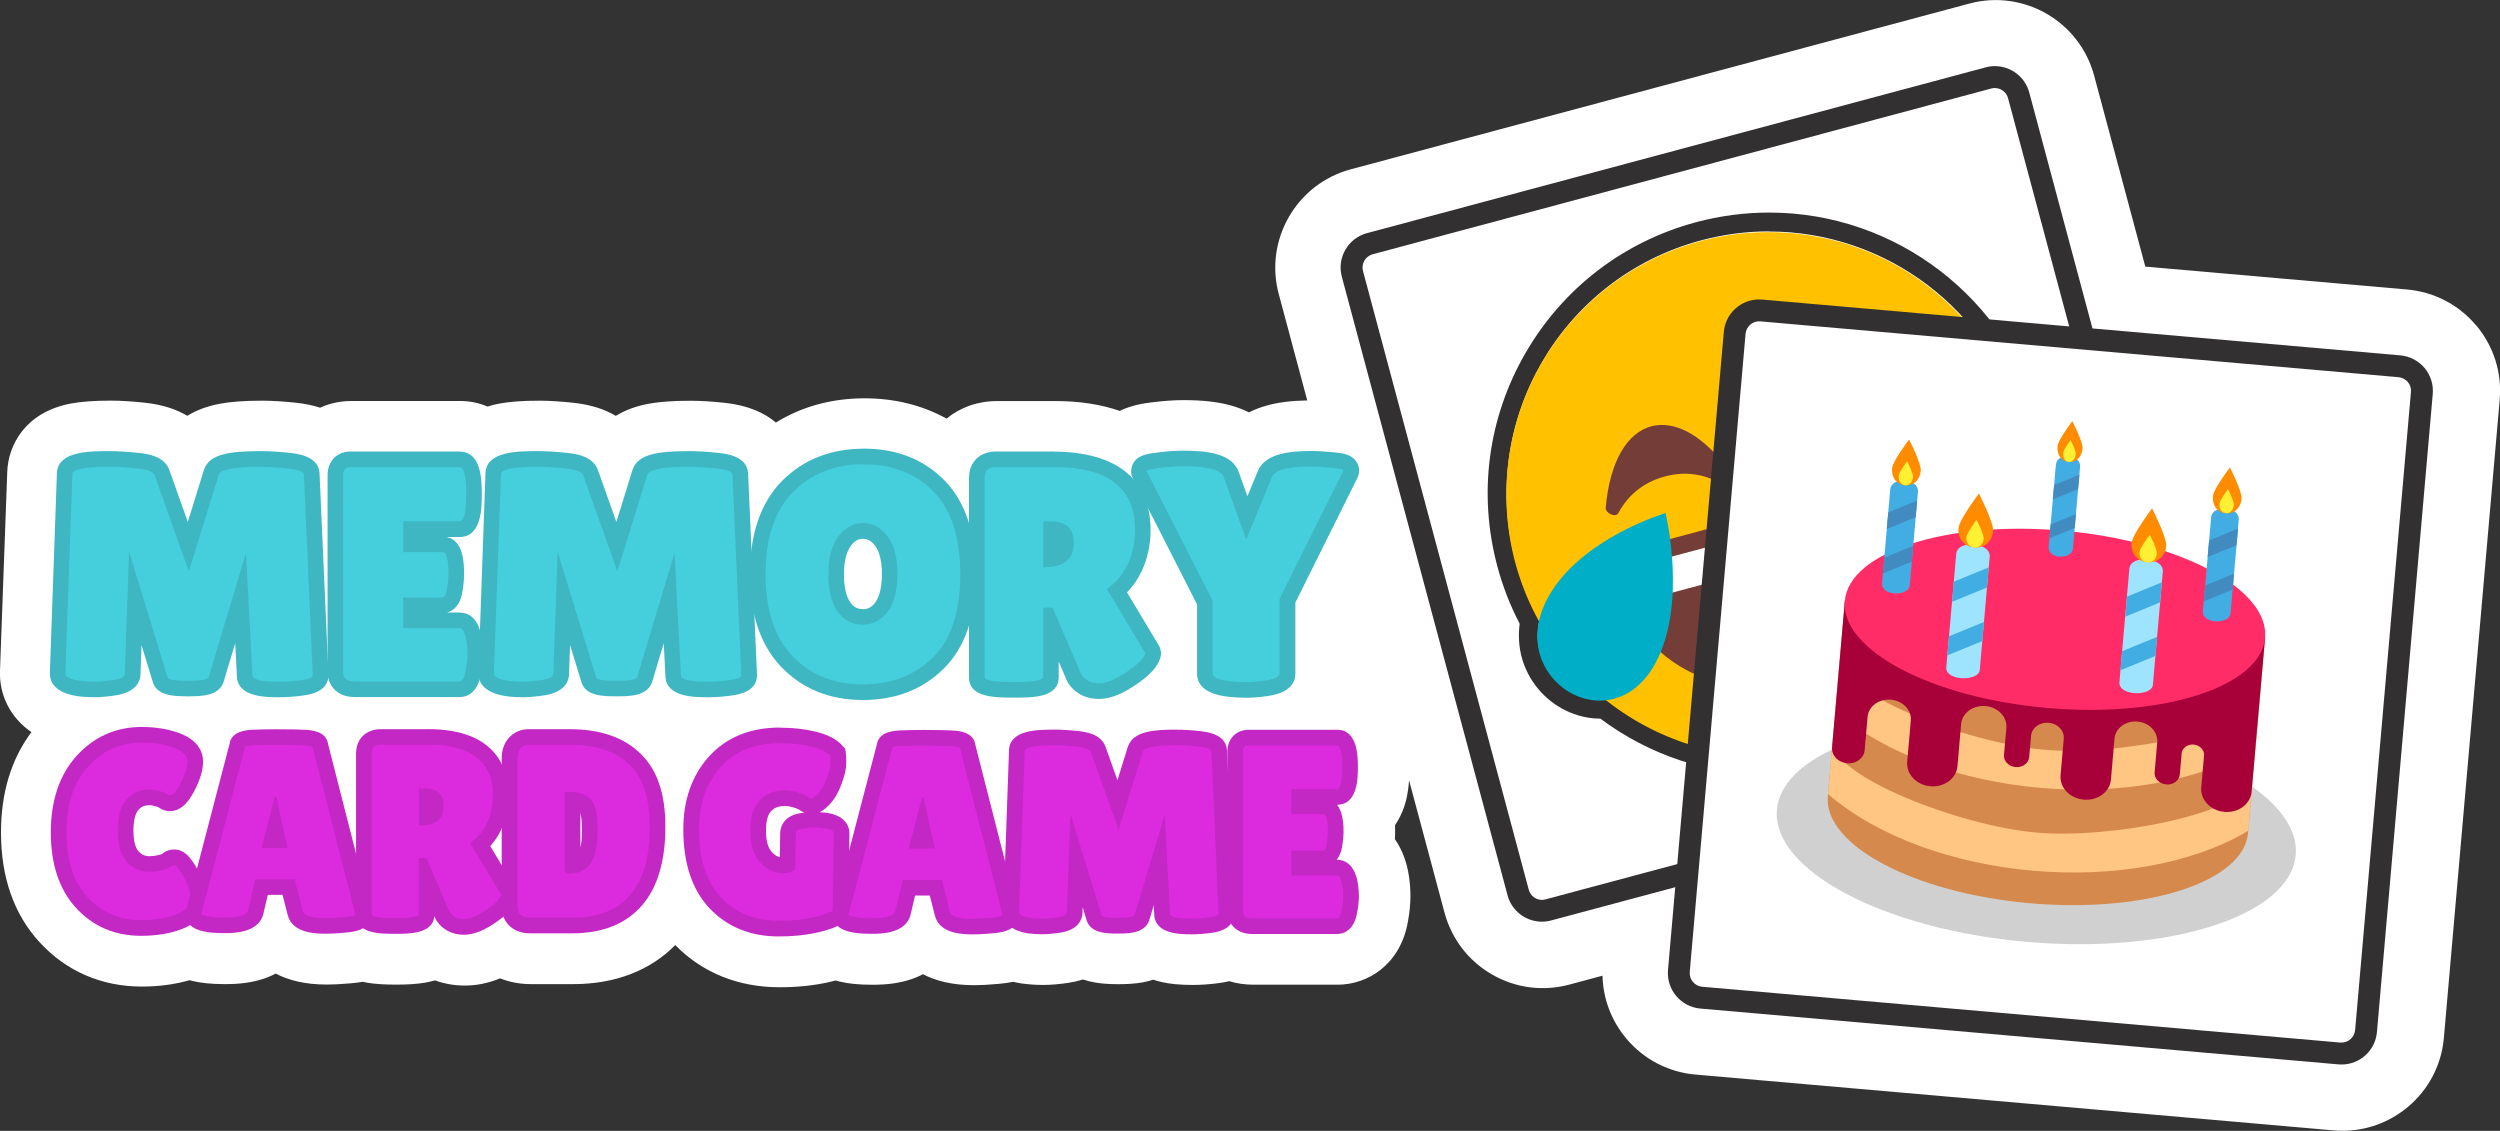 <?xml version="1.0" encoding="UTF-8"?><svg id="Layer_1" xmlns="http://www.w3.org/2000/svg" viewBox="0 0 400 180.94"><rect x="0" y="0" width="400" height="180.94" fill="#333333" stroke="none"/><defs><style>.cls-1{fill:#00afc7;}.cls-2{fill:#fff;}.cls-3{fill:#fff033;}.cls-4{fill:#ffc582;}.cls-5{fill:#ffc100;}.cls-6{fill:#ff2c68;}.cls-7{fill:#ff8b00;}.cls-8{fill:#ff6e84;}.cls-9{fill:#743d38;}.cls-10{fill:#9fe4ff;}.cls-11{fill:#323031;}.cls-12{fill:#cea9f7;}.cls-13{fill:#c327c4;}.cls-14{fill:#a80038;}.cls-15{fill:#d0d0d0;}.cls-16{fill:#d5894c;}.cls-17{fill:#dc2ade;}.cls-18{fill:#428bc1;}.cls-19{fill:#3fb7c3;}.cls-20{fill:#42ade2;}.cls-21{fill:#45cfdd;}.cls-22{fill:#522a35;}</style></defs><path class="cls-2" d="m396.19,52.08c-2.8-3.34-6.73-5.38-11.06-5.76l-41.88-3.66-8.19-30.57c-2.33-8.68-11.28-13.85-19.96-11.52l-98.98,26.52c-8.68,2.33-13.85,11.28-11.52,19.96l4.56,17.02c-2.51.04-4.62.3-6.42.8-1.09.3-2.06.68-2.91,1.11-.9-.46-1.92-.85-3.08-1.16-2.04-.54-4.39-.8-7.4-.8-1.45,0-3.09.11-5.01.35-1.1.13-3.13.39-5.2,1.37-2.87-1-6.27-1.57-10.26-1.57h-9.36c-3.13,0-5.93,1.04-8.07,2.81-3.84-2.13-8.27-3.25-13.12-3.25-5.27,0-10.09,1.33-14.19,3.88-1.78-1.52-4.38-2.75-8.2-3.16-2.08-.22-3.86-.33-5.46-.33-2.83,0-5,.16-6.81.5-2.11.4-3.8,1.09-5.14,1.92-1.7-1.02-3.92-1.79-6.82-2.1-2.09-.22-3.87-.33-5.42-.33-2.74,0-4.82.16-6.53.49-.62.12-1.2.27-1.75.45-1.41-.6-2.9-.89-4.31-.89h-17.53c-1.78,0-3.46.39-4.95,1.07-1.12-.36-2.39-.64-3.84-.79-2.08-.22-3.86-.33-5.46-.33-2.83,0-5,.16-6.81.5-2.11.4-3.8,1.09-5.14,1.92-1.7-1.02-3.92-1.79-6.82-2.1-2.09-.22-3.87-.33-5.42-.33-2.74,0-4.82.16-6.53.49-7.2,1.42-9.9,6.68-10.04,10.91L0,107.3c-.16,3.95,1.73,7.6,5.03,9.84C1.8,121.45.16,126.84.16,133.19c0,7.18,2.06,13.07,6.14,17.53,4.26,4.66,9.93,7.13,16.4,7.13,2.74,0,5.3-.35,7.63-1.02.15.04.3.08.45.12,1.45.35,3.13.51,5.27.51,2.35,0,4.25-.26,5.99-.82.73-.23,1.42-.52,2.07-.87,2,1.05,4.66,1.76,8.19,1.76,1.02,0,2.26-.06,3.8-.2.73-.06,1.36-.14,1.94-.24.29.06.58.12.88.17,1.2.19,2.63.28,4.48.28s3.34-.1,4.58-.31c.57-.1,1.11-.22,1.63-.37,1.49.55,3.1.83,4.78.83,1.87,0,3.73-.38,5.62-1.15,1.5.59,3.16.92,4.93.92h6.76c6.82,0,12.39-2.23,16.34-6.25,4.32,4.42,10.08,6.75,16.68,6.75,2.82,0,5.44-.27,7.78-.79h0c.42-.09.81-.19,1.19-.29.21.06.42.12.64.17,1.45.35,3.13.51,5.28.51,2.35,0,4.25-.26,5.99-.82.73-.23,1.42-.52,2.07-.87,2,1.05,4.66,1.76,8.19,1.76,1.02,0,2.26-.06,3.8-.2.94-.08,1.73-.19,2.44-.34.45.11.92.19,1.41.27.05,0,.1.01.15.02,1.06.14,2.15.21,3.25.21,1.18,0,2.48-.11,3.99-.33.85-.13,1.65-.31,2.39-.54.64.21,1.32.38,2.04.5,1.03.17,2.2.25,3.66.25s2.7-.09,3.78-.28c.6-.11,1.19-.25,1.75-.44.43.15.89.27,1.36.38,1.38.31,2.96.46,4.96.46,1.26,0,2.59-.09,4.07-.28.64-.08,1.22-.19,1.77-.32,1.2.36,2.48.56,3.84.56h13.52c4.7,0,10-3.12,11.23-10.1.27-1.52.4-2.84.4-4.04,0-1.08-.08-2.13-.23-3.15-.35-2.43-1.16-4.42-2.26-6,.03-.42.04-.83.04-1.23,0-.34,0-.68-.02-1,.8-1.17,1.43-2.56,1.82-4.19.21-.9.35-1.87.43-2.99l5.67,21.16c1.13,4.21,3.82,7.72,7.59,9.9,3.77,2.18,8.16,2.75,12.37,1.63l5.32-1.43c.09,3.68,1.41,7.2,3.81,10.06,2.8,3.33,6.73,5.38,11.06,5.76l102.09,8.93c.48.04.97.06,1.45.06,3.82,0,7.49-1.33,10.45-3.81,3.34-2.8,5.38-6.73,5.76-11.06l8.93-102.08c.38-4.34-.95-8.56-3.75-11.9Zm-203.41,18.05c.04.07.08.15.12.22-.04-.07-.08-.15-.12-.22Zm177.53,89.19l-92.3-8.08.73-8.33c.3-3.45-1.1-6.82-3.75-9.05-2.65-2.22-6.22-3.02-9.56-2.12l-15.1,4.05-23.98-89.5,89.5-23.98,8.84,33c1.15,4.31,4.88,7.43,9.32,7.82l44.38,3.88-8.08,92.3Z"/><path class="cls-2" d="m246.71,145.74c-1.78,0-3.34-1.2-3.8-2.92l-26.52-98.98c-.27-1.02-.13-2.08.39-2.99s1.38-1.56,2.39-1.84l98.98-26.52c.34-.09.68-.14,1.02-.14,1.78,0,3.34,1.2,3.8,2.92l26.52,98.98c.27,1.02.13,2.08-.39,2.99s-1.38,1.56-2.39,1.84l-98.98,26.52c-.34.09-.68.14-1.02.14Z"/><path class="cls-11" d="m319.18,14.09c.99,0,1.86.67,2.11,1.63l26.52,98.98c.15.57.07,1.16-.22,1.66-.29.51-.77.87-1.33,1.02l-98.98,26.52c-.19.05-.38.08-.57.08-.99,0-1.86-.67-2.11-1.63l-26.52-98.98c-.31-1.17.38-2.37,1.55-2.69l98.98-26.52c.19-.05.38-.08.57-.08m0-3.5c-.49,0-.98.06-1.48.2l-98.98,26.52c-3.04.81-4.84,3.94-4.03,6.97l26.52,98.98c.68,2.54,2.98,4.22,5.5,4.22.49,0,.98-.06,1.48-.2l98.98-26.52c3.04-.81,4.84-3.94,4.03-6.97l-26.52-98.98c-.68-2.54-2.98-4.22-5.5-4.22h0Z"/><path class="cls-2" d="m282.99,122.5c-9.5,0-18.87-3.19-26.45-9-.18,0-.35.01-.53.01-3.35,0-6.66-1.62-8.85-4.33-2.19-2.7-3.05-6.09-2.45-9.61-1.57-2.94-2.81-6.06-3.67-9.3-6.2-23.15,7.59-47.04,30.74-53.24,3.69-.99,7.49-1.49,11.28-1.49,19.62,0,36.88,13.25,41.96,32.23.87,3.23,1.36,6.56,1.47,9.89,2.4,2.91,3.33,6.6,2.56,10.2-.74,3.41-2.9,6.28-5.84,7.78-5.22,12.61-15.73,21.83-28.92,25.37-3.69.99-7.49,1.49-11.28,1.49h0Z"/><path class="cls-11" d="m283.05,37.04c18.53,0,35.49,12.37,40.51,31.11.9,3.36,1.36,6.74,1.43,10.07,5.14,5.71,2.69,13.82-2.97,16.3-4.74,11.88-14.83,21.46-28.13,25.02-3.64.97-7.29,1.44-10.89,1.44-9.55,0-18.69-3.29-25.99-9.04-.33.04-.66.05-.99.05-5.79,0-11.24-5.58-9.73-12.69-1.61-2.92-2.9-6.07-3.8-9.44-6-22.39,7.29-45.4,29.67-51.4,3.64-.97,7.29-1.44,10.89-1.44m0-3.01c-3.92,0-7.85.52-11.67,1.54-11.6,3.11-21.3,10.55-27.31,20.95-6.01,10.4-7.6,22.52-4.49,34.13.85,3.18,2.05,6.26,3.57,9.17-.5,3.76.49,7.38,2.85,10.29,2.48,3.06,6.23,4.89,10.02,4.89.01,0,.03,0,.04,0,7.76,5.81,17.28,8.99,26.94,8.99,3.92,0,7.85-.52,11.67-1.54,13.47-3.61,24.24-12.96,29.71-25.75,3.09-1.77,5.34-4.88,6.13-8.53.84-3.89-.09-7.86-2.54-11.07-.14-3.28-.64-6.55-1.5-9.73-5.26-19.63-23.11-33.34-43.41-33.34h0Z"/><circle class="cls-5" cx="282.97" cy="79.11" r="41.96"/><path class="cls-9" d="m307.76,76c-.74-.56-1.68-.17-2.74.11q-21.33,5.71-42.65,11.43c-1.06.28-2.07.42-2.43,1.27-3.48,8.15,8.02,26.18,30.99,20.03,22.98-6.16,23.92-27.52,16.83-32.84Z"/><path class="cls-22" d="m288.98,91.6c-.79.19-1.8,1.24-.84,3.06.48.92,2.19,1.73,2.61,3.3.86,3.2-4.25,4.57-5.1,1.37-.42-1.58.65-3.13.61-4.17-.08-2.05-1.48-2.46-2.26-2.23-2.11.62-4.98,3.85-3.94,7.72,1.17,4.35,5.74,6.91,10.21,5.72,4.47-1.2,7.15-5.7,5.98-10.05-1.04-3.88-5.13-5.23-7.27-4.72Z"/><path class="cls-8" d="m279.3,107.12c3.36.49,7.04.31,10.97-.74,3.94-1.06,7.21-2.74,9.87-4.84-3.28-.61-6.97-.54-11.02.55s-7.29,2.87-9.82,5.04Z"/><path class="cls-2" d="m304.62,79.1q-20.2,5.41-40.41,10.83c-2.77.74-1.33,6.15,1.38,5.42,14.08-3.77,26.47-7.09,40.55-10.87,2.7-.72,1.25-6.13-1.52-5.39Z"/><path class="cls-1" d="m321.81,75.76c12.65,7.73,3.02,25.43-9.64,17.7-9.24-5.65-13.44-20.01-13.44-20.01,0,0,13.84-3.34,23.08,2.31Z"/><path class="cls-1" d="m264.85,106.14c-7.09,13.02-24.29,2.51-17.19-10.51,5.18-9.51,18.83-13.54,18.83-13.54,0,0,3.54,14.54-1.64,24.05Z"/><path class="cls-9" d="m277.07,75.87c-4.36-6.23-9.07-8.67-12.86-7.66s-6.64,5.48-7.3,13.06c-.06.76,1.57,1.67,2.03.81,1.75-3.22,4.38-5.02,7.42-5.84s6.23-.57,9.35,1.34c.83.51,1.79-1.09,1.35-1.72Z"/><path class="cls-9" d="m306.62,67.95c-4.36-6.23-9.07-8.67-12.86-7.66s-6.64,5.48-7.3,13.06c-.06.76,1.57,1.67,2.03.81,1.75-3.22,4.38-5.02,7.42-5.84s6.22-.57,9.35,1.34c.83.51,1.79-1.09,1.35-1.72Z"/><path class="cls-2" d="m374.64,168.57c-.12,0-.23,0-.35-.02l-102.08-8.93c-2.17-.19-3.77-2.11-3.58-4.27l8.93-102.08c.18-2.02,1.9-3.6,3.92-3.6.12,0,.23,0,.35.02l102.09,8.93c1.05.09,2,.59,2.68,1.39.68.81,1,1.83.91,2.88l-8.93,102.09c-.18,2.02-1.9,3.6-3.92,3.6Z"/><path class="cls-11" d="m281.47,51.42h0c.07,0,.13,0,.2,0l102.09,8.93c.58.05,1.11.33,1.49.77.38.45.56,1.02.5,1.6l-8.93,102.09c-.1,1.12-1.05,2-2.18,2-.07,0-.13,0-.2,0l-102.09-8.93c-1.2-.11-2.1-1.17-1.99-2.38l8.93-102.09c.1-1.12,1.05-2,2.18-2m0-3.5c-2.92,0-5.41,2.23-5.66,5.2l-8.93,102.09c-.27,3.13,2.04,5.89,5.18,6.17l102.09,8.93c.17.01.34.02.5.02,2.92,0,5.41-2.23,5.66-5.2l8.93-102.09c.27-3.13-2.04-5.89-5.18-6.17l-102.09-8.93c-.17-.01-.34-.02-.5-.02h0Z"/><path class="cls-2" d="m360.6,125.86l.12-1.42.42-4.75.74-8.51.21-2.4v-.04s.58-6.65.58-6.65c0-.01,0-.03,0-.04.26-2.96-1.65-5.89-5.14-8.49l.15-1.75h0s.4-4.56.4-4.56h0s.23-2.66.23-2.66h0s.12-1.41.12-1.41c.05-.58-.24-1.03-.7-1.34.6-.37,1.06-1.04,1.15-2.05.1-1.13-1.88-4.97-1.88-4.97,0,0-2.62,3.44-2.71,4.57-.09.97.22,1.7.71,2.17-.55.22-.96.62-1.01,1.24l-.32,3.69-.23,2.66-.16,1.82c-1.98-1.02-4.22-1.94-6.67-2.76.09-.25.15-.52.18-.83.12-1.36-2.27-6.01-2.27-6.01,0,0-2.89,3.8-3.25,5.33-2.9-.69-5.99-1.23-9.22-1.59l.05-.62.19-2.21.35-3.99.2-2.33.11-1.24c.04-.5-.15-.89-.48-1.18.46-.36.8-.95.87-1.79.09-.99-1.64-4.35-1.64-4.35,0,0-2.29,3.01-2.38,4-.07.81.14,1.43.5,1.86-.41.22-.71.59-.76,1.12l-.28,3.23-.2,2.33-.35,3.99-.07.84c-3.18-.2-6.26-.2-9.17-.03-.13-1.6-2.27-5.76-2.27-5.76,0,0-3.16,4.16-3.28,5.52-.02.29-.01.55.02.8-2.64.39-5.08.93-7.26,1.62l.36-4.14.23-2.66.12-1.41c.05-.59-.24-1.04-.7-1.35.6-.36,1.07-1.04,1.16-2.05.1-1.13-1.88-4.97-1.88-4.97,0,0-2.62,3.44-2.72,4.57-.09.97.23,1.7.72,2.17-.55.21-.97.62-1.02,1.24l-.32,3.69-.23,2.66-.36,4.11c-3.78,1.94-6.11,4.47-6.37,7.38h0s-.8,9.13-.8,9.13l-.74,8.51-.42,4.75-.09,1.05-.03.37c-5.23,2.45-8.48,5.74-8.81,9.58-.85,9.68,17.12,19.15,40.12,21.16s42.34-4.2,43.19-13.87c.34-3.84-2.29-7.64-7.02-10.97Z"/><ellipse class="cls-15" cx="325.81" cy="133.17" rx="17.59" ry="41.66" transform="translate(164.75 446.14) rotate(-85)"/><path class="cls-16" d="m295.18,96.15l-2.73,31.24c-.69,7.84,13.81,15.51,32.38,17.13,18.57,1.62,34.17-3.41,34.86-11.25l2.73-31.24-67.24-5.88Z"/><path class="cls-12" d="m294.59,102.85s0,.02,0,.04l.02-.03h-.02s0,0,0,0Z"/><path class="cls-12" d="m361.83,108.73h0s0,.02,0,.04v-.04Z"/><path class="cls-4" d="m361.61,111.16c-.64,5.55-22.32,9.87-34.64,8.79-12.33-1.08-32.93-9.09-32.59-14.67l-.74,8.51c16.22,13.95,48.84,16.8,67.24,5.88l.74-8.51Z"/><path class="cls-4" d="m360.45,124.42c-.64,5.56-22.32,9.87-34.64,8.79-12.33-1.08-32.93-9.09-32.59-14.67l-.74,8.51c16.2,13.95,48.86,16.8,67.24,5.88l.74-8.51Z"/><path class="cls-14" d="m295.18,96.15l-2.05,23.44c-.11,1.27.97,2.4,2.4,2.53s2.7-.8,2.81-2.07l.47-5.35c.15-1.69,1.81-2.92,3.73-2.75s3.34,1.67,3.19,3.35l-.58,6.6c-.17,1.96,1.49,3.71,3.71,3.9s4.16-1.24,4.33-3.2l.59-6.75c.15-1.76,1.9-3.05,3.9-2.88s3.5,1.75,3.34,3.51l-.38,4.3c-.09.98.74,1.85,1.86,1.95s2.08-.62,2.17-1.6l.3-3.41c.11-1.27,1.37-2.21,2.82-2.08s2.52,1.26,2.41,2.54l-.51,5.86c-.17,1.96,1.49,3.71,3.72,3.9s4.17-1.24,4.34-3.2l.57-6.57c.15-1.67,1.79-2.88,3.68-2.72s3.3,1.65,3.16,3.32l-.42,4.79c-.09.98.74,1.85,1.86,1.95s2.08-.62,2.17-1.6l.29-3.36c.08-.87.94-1.51,1.93-1.42s1.73.87,1.66,1.74l-.45,5.13c-.17,1.96,1.49,3.71,3.71,3.9s4.16-1.24,4.34-3.2l2.15-24.59-67.23-5.98Z"/><ellipse class="cls-6" cx="328.8" cy="99.09" rx="14.24" ry="33.75" transform="translate(201.42 418) rotate(-85)"/><path class="cls-20" d="m302.44,78.3l-1.31,14.99c-.19,2.14,4.27,2.15,4.43.39l1.31-14.99c.19-2.14-4.24-2.53-4.43-.39Z"/><polygon class="cls-18" points="306.74 80.1 302.12 81.99 301.88 84.65 306.51 82.76 306.74 80.1"/><polygon class="cls-18" points="301.49 89.22 301.26 91.74 305.89 89.85 306.11 87.32 301.49 89.22"/><path class="cls-7" d="m307.32,75.29c-.3,3.42-4.88,3.02-4.58-.4.1-1.13,2.71-4.57,2.71-4.57,0,0,1.97,3.84,1.87,4.97Z"/><path class="cls-3" d="m306.08,76.28c-.17,1.95-2.46,1.75-2.29-.2.05-.56,1.35-2.28,1.35-2.28,0,0,.99,1.92.94,2.48Z"/><path class="cls-20" d="m328.94,74.36l-1.15,13.12c-.18,2.05,3.72,2.06,3.87.34l1.15-13.12c.18-2.05-3.69-2.39-3.87-.34Z"/><polygon class="cls-18" points="332.71 75.94 328.66 77.59 328.45 79.92 332.5 78.26 332.71 75.94"/><polygon class="cls-18" points="328.1 83.91 327.91 86.12 331.96 84.47 332.15 82.26 328.1 83.91"/><path class="cls-7" d="m333.21,71.73c-.28,3.15-4.28,2.8-4.01-.35.09-.99,2.37-4,2.37-4,0,0,1.72,3.36,1.64,4.35Z"/><path class="cls-3" d="m332.12,72.59c-.16,1.88-2.17,1.71-2-.18.04-.49,1.18-2,1.18-2,0,0,.86,1.68.82,2.17Z"/><path class="cls-20" d="m353.78,82.77l-1.31,14.99c-.19,2.14,4.27,2.15,4.42.39l1.31-14.99c.19-2.14-4.24-2.53-4.42-.39Z"/><polygon class="cls-18" points="358.08 84.57 353.46 86.47 353.22 89.13 357.85 87.23 358.08 84.57"/><polygon class="cls-18" points="352.83 93.69 352.6 96.21 357.23 94.32 357.45 91.79 352.83 93.69"/><path class="cls-7" d="m358.65,79.76c-.3,3.44-4.88,3.04-4.58-.4.1-1.13,2.71-4.57,2.71-4.57,0,0,1.97,3.84,1.87,4.97Z"/><path class="cls-3" d="m357.42,80.75c-.17,1.95-2.46,1.75-2.29-.2.05-.57,1.35-2.29,1.35-2.29,0,0,.98,1.92.94,2.49Z"/><path class="cls-10" d="m313,88.6l-1.59,18.13c-.2,2.3,5.19,2.31,5.35.47l1.59-18.13c.2-2.3-5.15-2.77-5.35-.47Z"/><polygon class="cls-20" points="318.2 90.78 312.61 93.07 312.33 96.29 317.92 94 318.2 90.78"/><polygon class="cls-20" points="311.84 101.81 311.58 104.86 317.17 102.57 317.43 99.52 311.84 101.81"/><path class="cls-7" d="m318.89,84.97c-.33,3.82-5.87,3.33-5.53-.48.12-1.37,3.27-5.53,3.27-5.53,0,0,2.38,4.64,2.26,6.01Z"/><path class="cls-3" d="m317.4,86.17c-.18,2.07-2.95,1.83-2.77-.24.06-.68,1.63-2.76,1.63-2.76,0,0,1.19,2.32,1.13,3.01Z"/><path class="cls-10" d="m340.7,90.99l-1.59,18.13c-.2,2.3,5.19,2.31,5.35.47l1.59-18.13c.2-2.3-5.15-2.77-5.35-.47Z"/><polygon class="cls-20" points="345.9 93.17 340.31 95.46 340.03 98.67 345.62 96.38 345.9 93.17"/><polygon class="cls-20" points="339.54 104.19 339.28 107.24 344.87 104.95 345.14 101.9 339.54 104.19"/><path class="cls-7" d="m346.59,87.35c-.33,3.8-5.87,3.31-5.53-.48.12-1.36,3.27-5.53,3.27-5.53,0,0,2.38,4.65,2.26,6.01Z"/><path class="cls-3" d="m345.1,88.55c-.18,2.07-2.95,1.83-2.77-.24.06-.68,1.64-2.76,1.64-2.76,0,0,1.19,2.32,1.13,3.01Z"/><path class="cls-21" d="m44.76,110.33c-2.71,0-5.61-.17-5.61-2.23l-.65-12.4-3.91,13c-.42,1.25-1.91,1.48-4.53,1.48-2.32,0-4.12-.11-4.44-1.47l-3.97-12.96-.42,12.1c-.08,1.2-1.06,1.92-2.93,2.2-1.28.19-2.33.28-3.19.28s-1.69-.05-2.49-.16c-2.33-.34-3.46-1.19-3.39-2.53l1.13-31.81c0-1.98,2.76-2.38,7.22-2.38,1.21,0,2.7.09,4.44.28,1.64.17,3.38.53,3.88,1.86l4.23,11.91,3.69-11.89c.54-1.56,2.77-2.15,7.95-2.15,1.24,0,2.74.09,4.47.28,1.18.13,3.64.39,3.64,2.2l1.42,32.08c0,1.69-2.1,1.96-3,2.08-1.31.17-2.51.25-3.54.25Z"/><path class="cls-19" d="m41.77,74.7c1.21,0,2.65.09,4.33.27,1.68.18,2.52.5,2.52.95l1.42,32.13c0,.36-.64.62-1.91.78-1.27.16-2.4.24-3.38.24-2.91,0-4.36-.33-4.36-.98l-1.03-19.64-5.98,19.89c-.13.39-1.24.59-3.33.59s-3.17-.18-3.23-.54l-6.17-20.13-.69,19.54c-.03.49-.65.83-1.86,1-1.21.18-2.21.27-3.01.27s-1.58-.05-2.33-.15c-1.57-.23-2.34-.64-2.3-1.22l1.13-31.84c0-.78,1.99-1.18,5.98-1.18,1.18,0,2.61.09,4.31.27,1.7.18,2.65.53,2.84,1.05l5.49,15.43,4.8-15.48c.29-.85,2.55-1.27,6.76-1.27m0-2.5c-5.13,0-8.27.48-9.12,2.95,0,.03-.02.05-.03.08l-2.57,8.3-2.97-8.35c-.85-2.27-3.71-2.57-4.93-2.7-1.81-.19-3.3-.28-4.57-.28-3.36,0-8.42,0-8.48,3.62l-1.12,31.78c-.13,2.73,2.72,3.56,4.44,3.81.89.12,1.78.17,2.69.17s2.04-.1,3.38-.3c1.42-.21,3.83-.92,3.99-3.31,0-.03,0-.05,0-.08l.16-4.66,1.78,5.8c.59,2.4,3.62,2.4,5.65,2.4s4.94,0,5.7-2.3c0-.02.02-.05.02-.07l1.84-6.11.27,5.23c.07,3.4,4.65,3.4,6.86,3.4,1.09,0,2.33-.09,3.7-.27,2.71-.35,4.09-1.45,4.09-3.26,0-.04,0-.07,0-.11l-1.42-32.09c-.06-2.87-3.59-3.24-4.76-3.37-1.77-.19-3.32-.28-4.6-.28h0Z"/><path class="cls-21" d="m56.76,110.28c-2.29,0-3.11-1.43-3.11-2.77v-31.49c0-1.53.93-2.52,2.38-2.52h17.54c2.28,0,2.28,3.63,2.28,5.58s0,5.58-2.28,5.58h-7.81v2.45h5.07c2.18,0,2.18,3.28,2.18,4.68,0,.75-.08,1.63-.24,2.62-.32,2.03-1.29,2.45-2.04,2.45h-4.97v2.4h7.76c1.28,0,2.07,1.09,2.37,3.24.1.66.16,1.39.16,2.15s-.1,1.75-.31,2.94c-.32,1.79-1.06,2.7-2.21,2.7h-16.75Z"/><path class="cls-19" d="m73.56,74.74c.69,0,1.03,1.45,1.03,4.33s-.34,4.33-1.03,4.33h-9.06v4.95h6.32c.62,0,.93,1.14.93,3.43,0,.69-.07,1.49-.22,2.42s-.42,1.4-.81,1.4h-6.22v4.9h9.01c.55,0,.93.72,1.13,2.16.1.62.15,1.28.15,1.98s-.1,1.61-.29,2.72c-.2,1.11-.52,1.67-.98,1.67h-16.75c-1.24,0-1.86-.51-1.86-1.52v-31.49c0-.85.38-1.27,1.13-1.27h17.53m0-2.5h-17.53c-2.14,0-3.63,1.55-3.63,3.77v31.49c0,2,1.35,4.02,4.36,4.02h16.75c1.04,0,2.87-.48,3.44-3.73.22-1.26.33-2.29.33-3.15s-.06-1.61-.17-2.35c-.22-1.62-.99-4.29-3.6-4.29h-2.01c.92-.24,2.12-1.03,2.49-3.4.17-1.07.25-1.99.25-2.81,0-1.37,0-5.37-2.81-5.88h2.12c3.53,0,3.53-4.79,3.53-6.83s0-6.83-3.53-6.83h0Z"/><path class="cls-21" d="m113.33,110.33c-2.71,0-5.61-.17-5.61-2.23l-.65-12.4-3.91,13c-.42,1.25-1.91,1.48-4.53,1.48-2.32,0-4.12-.11-4.44-1.47l-3.97-12.96-.42,12.1c-.08,1.19-1.06,1.92-2.93,2.2-1.28.19-2.33.28-3.2.28s-1.69-.05-2.49-.16c-2.33-.34-3.46-1.19-3.39-2.53l1.13-31.81c0-1.98,2.76-2.38,7.22-2.38,1.21,0,2.7.09,4.44.28,1.64.17,3.38.53,3.88,1.86l4.23,11.91,3.69-11.89c.54-1.56,2.77-2.15,7.95-2.15,1.24,0,2.74.09,4.47.28,1.18.13,3.64.39,3.64,2.2l1.42,32.08c0,1.69-2.1,1.96-3,2.08-1.31.17-2.5.25-3.54.25Z"/><path class="cls-19" d="m110.34,74.7c1.21,0,2.65.09,4.33.27,1.68.18,2.52.5,2.52.95l1.42,32.13c0,.36-.64.62-1.91.78-1.27.16-2.4.24-3.38.24-2.91,0-4.36-.33-4.36-.98l-1.03-19.64-5.98,19.89c-.13.39-1.24.59-3.33.59s-3.17-.18-3.23-.54l-6.17-20.13-.69,19.54c-.03.49-.65.83-1.86,1-1.21.18-2.21.27-3.01.27s-1.58-.05-2.33-.15c-1.57-.23-2.34-.64-2.3-1.22l1.13-31.84c0-.78,1.99-1.18,5.98-1.18,1.18,0,2.61.09,4.31.27,1.7.18,2.65.53,2.84,1.05l5.49,15.43,4.8-15.48c.29-.85,2.55-1.27,6.76-1.27m0-2.5c-5.13,0-8.27.48-9.12,2.95,0,.03-.02.05-.03.08l-2.57,8.3-2.97-8.35c-.85-2.27-3.71-2.57-4.93-2.7-1.81-.19-3.3-.28-4.57-.28-3.36,0-8.42,0-8.48,3.62l-1.12,31.78c-.13,2.73,2.72,3.56,4.44,3.81.89.12,1.78.17,2.69.17s2.04-.1,3.38-.3c1.42-.21,3.83-.92,3.99-3.31,0-.03,0-.05,0-.08l.16-4.66,1.78,5.8c.59,2.4,3.62,2.4,5.65,2.4s4.94,0,5.7-2.3c0-.02.02-.05.02-.07l1.84-6.11.27,5.23c.07,3.4,4.65,3.4,6.86,3.4,1.09,0,2.33-.09,3.7-.27,2.71-.35,4.09-1.45,4.09-3.26,0-.04,0-.07,0-.11l-1.42-32.09c-.06-2.87-3.59-3.24-4.76-3.37-1.77-.19-3.32-.28-4.6-.28h0Z"/><path class="cls-21" d="m138.04,110.77c-4.92,0-9-1.65-12.12-4.89-3.11-3.23-4.68-7.95-4.68-14.02s1.6-10.78,4.74-13.98c3.15-3.21,7.26-4.83,12.21-4.83s9.02,1.6,12.09,4.76c3.06,3.15,4.61,7.91,4.61,14.15s-1.59,10.99-4.73,14.11c-3.14,3.12-7.21,4.7-12.12,4.7Zm.02-25.81c-1.17,0-2.11.52-2.94,1.65-.89,1.21-1.35,3-1.35,5.31s.43,4.08,1.28,5.24c.78,1.07,1.73,1.57,2.98,1.57s2.21-.51,3.01-1.59c.86-1.18,1.3-2.96,1.3-5.29s-.45-4.09-1.34-5.27c-.83-1.1-1.77-1.61-2.94-1.61Z"/><path class="cls-19" d="m138.19,74.3c4.62,0,8.35,1.46,11.19,4.38,2.84,2.92,4.26,7.35,4.26,13.27s-1.45,10.33-4.36,13.22c-2.91,2.89-6.65,4.33-11.24,4.33s-8.33-1.5-11.22-4.51c-2.89-3-4.33-7.39-4.33-13.15s1.46-10.13,4.38-13.1c2.92-2.97,6.69-4.46,11.31-4.46m-.15,25.67c1.65,0,2.99-.7,4.02-2.11,1.03-1.4,1.54-3.41,1.54-6.02s-.53-4.62-1.59-6.02c-1.06-1.4-2.38-2.11-3.94-2.11s-2.88.72-3.94,2.16c-1.06,1.44-1.59,3.45-1.59,6.05s.51,4.59,1.52,5.98c1.01,1.39,2.34,2.08,3.99,2.08m.15-28.17c-5.29,0-9.7,1.75-13.1,5.2-3.38,3.44-5.1,8.44-5.1,14.86s1.69,11.41,5.03,14.88c3.37,3.5,7.75,5.27,13.02,5.27s9.63-1.7,13-5.06c3.38-3.36,5.1-8.41,5.1-15s-1.67-11.62-4.97-15.02c-3.32-3.41-7.69-5.14-12.98-5.14h0Zm-.15,25.67c-.84,0-1.43-.32-1.97-1.05-.68-.93-1.04-2.49-1.04-4.5s.37-3.57,1.1-4.56c.74-1.01,1.39-1.14,1.93-1.14s1.21.13,1.95,1.11c.72.95,1.09,2.47,1.09,4.52s-.36,3.59-1.06,4.55c-.56.76-1.15,1.08-2,1.08h0Z"/><path class="cls-21" d="m175.88,110.57c-2.13,0-3.28-1.04-3.88-1.92-.04-.07-.08-.14-.11-.21l-3.72-8.68v8.57c0,1.88-2.56,2.03-5.9,2.03s-5.95-.14-5.95-1.98v-31.94c0-1.83,1.17-2.96,3.06-2.96h9.35c11.68,0,14.13,6.14,14.13,11.29,0,2.2-.44,4.24-1.3,6.05-.7,1.47-1.64,2.72-2.81,3.72l5.6,9.33c.19.31.23.69.11,1.04-.36,1.07-1.31,2.12-3.01,3.32-2.19,1.57-4.01,2.33-5.57,2.33Zm-7.71-21.12c2.08-.26,2.4-1.37,2.4-2.56,0-.81-.17-1.39-.52-1.71-.32-.31-.99-.49-1.88-.51v4.79Z"/><path class="cls-19" d="m168.72,74.74c8.59,0,12.88,3.35,12.88,10.04,0,2.02-.39,3.86-1.18,5.51-.78,1.65-1.89,2.96-3.33,3.94l6.17,10.29c-.26.78-1.11,1.68-2.55,2.69-1.96,1.4-3.58,2.11-4.85,2.11s-2.22-.46-2.84-1.37l-4.6-10.73h-1.52v11.12c0,.52-1.55.78-4.65.78s-4.7-.24-4.7-.73v-31.94c0-1.14.6-1.71,1.81-1.71h9.36m-1.81,16.02h.24c3.1,0,4.65-1.29,4.65-3.87,0-1.18-.3-2.05-.91-2.62-.6-.57-1.59-.86-2.96-.86h-1.03v7.35m1.81-18.52h-9.36c-2.58,0-4.31,1.69-4.31,4.21v31.94c0,3.23,4.16,3.23,7.2,3.23s7.15,0,7.15-3.28v-2.49l1.33,3.09c.06.15.14.29.23.42.76,1.13,2.24,2.47,4.91,2.47,1.83,0,3.89-.84,6.31-2.57,1.91-1.35,3.02-2.6,3.46-3.93.23-.69.15-1.45-.23-2.08l-5.08-8.47c.95-.97,1.74-2.11,2.35-3.4.94-1.98,1.42-4.19,1.42-6.58,0-10.91-9.64-12.54-15.38-12.54h0Z"/><path class="cls-21" d="m199.34,110.38c-.92,0-1.86-.05-2.78-.15-1.06-.13-3.81-.48-3.81-2.47v-11.36l-10.39-20.4h0c-.18-.35-.19-.82-.03-1.17.35-.76,1.17-.98,3-1.2,1.51-.18,2.82-.28,3.87-.28,4.79,0,7.19.81,7.8,2.62l2.47,6.91,2.88-6.99c.63-1.71,2.93-2.49,7.43-2.49.99,0,2.13.07,3.48.2,1.6.16,2.37.35,2.76,1.05.2.36.21.88.02,1.24l-10.06,20.21v11.66c0,1.93-2.65,2.27-3.79,2.42-.95.13-1.92.21-2.85.21Z"/><path class="cls-19" d="m189.2,74.6c4.02,0,6.22.59,6.61,1.76l3.58,9.99,4.11-9.99c.42-1.14,2.51-1.71,6.27-1.71.95,0,2.06.07,3.36.2,1.29.13,1.89.29,1.79.49l-10.19,20.47v11.95c0,.56-.9.95-2.69,1.18-.91.13-1.81.2-2.69.2s-1.76-.05-2.64-.15c-1.8-.23-2.69-.64-2.69-1.22v-11.66l-10.53-20.67c-.13-.2.54-.38,2.01-.56,1.47-.18,2.71-.27,3.72-.27m0-2.5c-1.12,0-2.44.09-4.02.29-1.62.2-3.29.4-3.98,1.92-.34.75-.31,1.6.08,2.31l10.23,20.08v11.06c0,2.05,1.64,3.29,4.88,3.7,1.01.11,1.99.17,2.96.17s2.02-.07,3.05-.22c1.17-.15,4.84-.61,4.84-3.65v-11.36l9.93-19.95c.38-.76.36-1.66-.05-2.4-.76-1.39-2.34-1.55-3.72-1.69-1.39-.14-2.57-.21-3.61-.21-3.41,0-7.47.38-8.59,3.29l-1.63,3.95-1.38-3.85c-1.04-3.03-5.12-3.44-8.97-3.44h0Z"/><path class="cls-17" d="m22.56,148.47c-3.83,0-7.02-1.37-9.5-4.08-2.45-2.68-3.69-6.45-3.69-11.22s1.27-8.59,3.78-11.37c2.54-2.82,5.76-4.25,9.56-4.25,2.06,0,3.92.3,5.51.89,2.49.92,3.01,2.34,3.01,3.37,0,1.13-.39,2.44-1.19,3.99-.69,1.34-1.57,2.71-2.87,2.71-.43,0-.85-.17-1.25-.51,0,0,0,0,0,0-.02,0-.21-.09-.72-.23-.51-.14-.93-.21-1.27-.21-1.16,0-2.06.39-2.75,1.19-.73.84-1.1,2.24-1.1,4.14s.38,3.29,1.13,4.13c.72.81,1.61,1.2,2.72,1.2.51,0,1.1-.08,1.76-.23.74-.17.96-.36,1-.4.29-.29.7-.44,1.2-.44.8,0,1.36.66,1.9,1.4.5.69.95,1.55,1.36,2.62.43,1.12.64,2,.64,2.68,0,1.1-.55,2.61-3.17,3.62-1.72.66-3.76.99-6.06.99Z"/><path class="cls-13" d="m22.72,118.81c1.92,0,3.62.27,5.08.81,1.46.54,2.19,1.27,2.19,2.19s-.35,2.06-1.05,3.42c-.7,1.36-1.28,2.04-1.76,2.04-.13,0-.28-.07-.45-.22-.17-.14-.57-.3-1.19-.47-.62-.17-1.15-.26-1.6-.26-1.53,0-2.76.54-3.7,1.62-.94,1.08-1.4,2.73-1.4,4.96s.48,3.88,1.44,4.96c.96,1.08,2.18,1.62,3.66,1.62.61,0,1.28-.09,2.04-.26.75-.17,1.28-.41,1.6-.73.05-.05.16-.08.32-.08s.45.3.89.89c.43.59.84,1.37,1.21,2.33.37.96.55,1.71.55,2.23,0,1.03-.79,1.84-2.37,2.45-1.58.61-3.45.91-5.61.91-3.48,0-6.34-1.23-8.58-3.68-2.24-2.45-3.36-5.91-3.36-10.37s1.15-7.98,3.46-10.53c2.31-2.56,5.18-3.83,8.63-3.83m0-2.5c-4.17,0-7.7,1.57-10.49,4.66-2.72,3.02-4.1,7.12-4.1,12.21s1.35,9.15,4.01,12.06c2.72,2.98,6.23,4.49,10.42,4.49,2.46,0,4.65-.36,6.51-1.07,3.46-1.33,3.98-3.57,3.98-4.78,0-.85-.23-1.85-.72-3.13-.45-1.18-.95-2.14-1.52-2.92-.52-.72-1.4-1.91-2.91-1.91-.97,0-1.61.38-1.99.73-.06.03-.21.08-.48.15-.56.13-1.06.19-1.48.19-.77,0-1.3-.23-1.79-.78-.53-.6-.81-1.74-.81-3.3s.27-2.72.79-3.32c.46-.53,1-.76,1.81-.76.12,0,.41.02.94.17.23.06.37.11.44.14.71.53,1.4.64,1.86.64,2.24,0,3.46-2.38,3.98-3.39.89-1.73,1.32-3.23,1.32-4.56,0-1.17-.5-3.31-3.83-4.54-1.74-.64-3.74-.97-5.95-.97h0Z"/><path class="cls-17" d="m52.16,148.15c-2.06,0-4.47-.23-4.93-2.05l-1.06-4.15h-4.32l-.92,3.93c-.42,2.19-3.76,2.19-5.01,2.19-1.38,0-2.39-.08-3.1-.25-.74-.18-1.87-.45-1.87-1.55v-.16l7-26.79c.12-1.38,1.63-1.38,6.66-1.38s6.54,0,6.66,1.38l6.84,26.82v.16c0,1.42-1.64,1.57-2.96,1.68-1.26.11-2.24.16-2.99.16Zm-7.72-13.72l-.45-2.05-.54,2.05h.98Z"/><path class="cls-13" d="m44.61,119.2c3.61,0,5.41.11,5.41.32l6.84,26.79c0,.18-.61.33-1.82.43-1.21.1-2.17.16-2.88.16-2.29,0-3.53-.37-3.72-1.11l-1.3-5.1h-6.28l-1.15,4.9c-.16.82-1.42,1.23-3.79,1.23-1.26,0-2.2-.07-2.81-.22-.61-.14-.91-.26-.91-.34l7-26.76c0-.21,1.8-.32,5.41-.32m-2.77,16.48h4.15l-1.78-8.18h-.24l-2.13,8.18m2.77-18.98c-1.87,0-3.25.03-4.21.08-.95.06-3.39.2-3.68,2.3l-6.94,26.55-.08.31v.32c0,2.09,2.06,2.58,2.83,2.77.81.19,1.89.29,3.39.29,1.38,0,5.57,0,6.24-3.19l.69-2.93h2.36l.82,3.22c.75,2.99,4.66,2.99,6.14,2.99.78,0,1.8-.05,3.1-.17,1.23-.11,4.1-.36,4.1-2.93v-.31l-.08-.3-6.79-26.6c-.28-2.11-2.73-2.26-3.68-2.31-.96-.06-2.34-.08-4.21-.08h0Z"/><path class="cls-17" d="m74.25,148.31c-1.82,0-2.81-.9-3.33-1.66l-.07-.1-2.59-6.03v5.74c0,1.88-2.77,1.88-5,1.88-2.36,0-5.04,0-5.04-1.84v-25.77c0-1.62,1.04-2.63,2.71-2.63h7.55c9.62,0,11.64,5.08,11.64,9.35,0,1.81-.36,3.49-1.07,4.98-.55,1.15-1.28,2.14-2.18,2.95l4.71,7.85-.18.55c-.31.91-1.11,1.8-2.52,2.8-1.81,1.29-3.33,1.93-4.63,1.93Zm-5.98-17.56c1.32-.25,1.45-1.01,1.45-1.79,0-.4-.06-.94-.34-1.21-.09-.09-.38-.28-1.11-.33v3.33Z"/><path class="cls-13" d="m68.48,119.16c6.93,0,10.39,2.7,10.39,8.1,0,1.63-.32,3.12-.95,4.45-.63,1.33-1.53,2.39-2.69,3.18l4.98,8.3c-.21.63-.9,1.36-2.06,2.17-1.58,1.13-2.88,1.7-3.91,1.7s-1.79-.37-2.29-1.11l-3.71-8.65h-1.23v8.97c0,.42-1.25.63-3.75.63s-3.79-.2-3.79-.59v-25.77c0-.92.49-1.38,1.46-1.38h7.55m-1.46,12.92h.2c2.5,0,3.75-1.04,3.75-3.12,0-.95-.24-1.65-.73-2.11-.49-.46-1.28-.69-2.39-.69h-.83v5.93m1.46-15.42h-7.55c-2.37,0-3.96,1.56-3.96,3.88v25.77c0,3.09,3.79,3.09,6.29,3.09,2.26,0,5.99,0,6.24-2.83l.16.36.09.22.13.2c.96,1.42,2.51,2.2,4.36,2.2,1.58,0,3.33-.71,5.37-2.17,1.63-1.15,2.58-2.23,2.97-3.41l.36-1.09-.59-.99-3.91-6.52c.69-.76,1.27-1.63,1.73-2.6.79-1.66,1.19-3.52,1.19-5.52,0-3.96-1.68-10.6-12.89-10.6h0Z"/><path class="cls-17" d="m84.8,148.08c-2.04,0-3.27-1.15-3.27-3.07v-23.71c0-.96.27-1.77.8-2.38.57-.66,1.34-1.01,2.23-1.01h6.6c4.51,0,8.01,1.18,10.41,3.51,2.42,2.34,3.64,5.99,3.64,10.86,0,13.05-7.43,15.79-13.66,15.79h-6.76Zm6.82-9.59c.82-.08,1.41-.43,1.85-1.06.41-.59.9-1.89.9-4.68s-.55-3.79-.79-4.03c-.41-.4-1.07-.65-1.96-.75v10.52Z"/><path class="cls-13" d="m91.17,119.16c4.19,0,7.37,1.05,9.54,3.16,2.17,2.11,3.26,5.43,3.26,9.96,0,9.7-4.14,14.54-12.41,14.54h-6.76c-1.34,0-2.02-.61-2.02-1.82v-23.71c0-.66.16-1.18.49-1.56.33-.38.76-.57,1.28-.57h6.6m.04,20.59c1.45,0,2.55-.54,3.3-1.62.75-1.08,1.13-2.88,1.13-5.39s-.39-4.16-1.17-4.92c-.78-.76-2.01-1.15-3.69-1.15h-.4v11.82c0,.55.04.9.12,1.05.08.15.32.22.71.22m-.04-23.09h-6.6c-1.25,0-2.38.51-3.18,1.44-.5.58-1.1,1.61-1.1,3.19v23.71c0,2.58,1.81,4.32,4.52,4.32h6.76c4.88,0,8.65-1.52,11.21-4.51,2.46-2.88,3.7-7.09,3.7-12.53s-1.35-9.17-4.02-11.75c-2.65-2.57-6.44-3.87-11.28-3.87h0Zm1.71,18.93v-5.53c.12.45.26,1.27.26,2.68,0,1.33-.11,2.24-.26,2.86h0Z"/><path class="cls-17" d="m124.58,148.58c-4.16,0-7.58-1.38-10.15-4.11-2.56-2.7-3.86-6.66-3.86-11.77,0-4.38,1.26-8.01,3.76-10.79,2.53-2.82,6.05-4.25,10.46-4.25,1.93,0,3.71.19,5.29.57,1.75.42,2.96,1.01,3.69,1.82l.27.29.05.4c.02.17.05.5.05,1.34,0,.73-.22,1.68-.67,2.9-.46,1.24-.99,2.16-1.61,2.82-.8.84-1.37,1.18-1.99,1.18-.51,0-1.01-.19-1.49-.57,0,0-.22-.16-1.07-.42-.62-.19-1.21-.28-1.77-.28-1.29,0-2.3.39-3.07,1.2-.78.81-1.17,2.17-1.17,4.03s.42,3.3,1.24,4.2c.8.88,1.67,1.31,2.67,1.31.4,0,.64-.04.79-.07l.07-5.1c0-.47.21-1.64,2.21-1.95.84-.13,1.52-.19,2.09-.19l1.69.13h.05c1.7.28,2.56.97,2.56,2.07l-.17,13.03-.53.37c-.68.47-1.83.88-3.62,1.28-1.68.37-3.61.56-5.75.56Z"/><path class="cls-13" d="m124.78,118.91c1.84,0,3.51.18,5,.53,1.49.36,2.51.84,3.06,1.44.03.21.04.61.04,1.19s-.2,1.4-.59,2.47c-.4,1.07-.84,1.86-1.34,2.39-.5.53-.86.79-1.09.79s-.46-.1-.71-.3c-.25-.2-.74-.41-1.48-.63-.74-.22-1.45-.34-2.13-.34-1.63,0-2.96.53-3.97,1.58-1.01,1.05-1.52,2.69-1.52,4.9s.52,3.89,1.56,5.04c1.04,1.15,2.24,1.72,3.6,1.72s2.04-.34,2.04-1.03l.08-5.37c0-.37.38-.61,1.15-.73.76-.12,1.4-.18,1.9-.18l1.54.12c1,.16,1.5.43,1.5.83l-.16,12.37c-.53.37-1.59.73-3.18,1.09-1.59.36-3.42.53-5.47.53-3.82,0-6.9-1.24-9.25-3.71-2.35-2.48-3.52-6.11-3.52-10.91,0-4.08,1.15-7.4,3.44-9.96,2.29-2.56,5.47-3.83,9.52-3.83m0-2.5c-4.78,0-8.61,1.57-11.39,4.66-2.71,3.02-4.08,6.93-4.08,11.63,0,5.43,1.41,9.68,4.2,12.63,2.82,2.98,6.55,4.5,11.06,4.5,2.23,0,4.25-.2,6.02-.59,1.99-.44,3.24-.9,4.07-1.48l1.05-.73.02-1.28.16-12.37c0-.85-.35-2.82-3.61-3.33l-.1-.02h-.1s-.97-.08-.97-.08c.64-.3,1.18-.8,1.64-1.28.74-.78,1.36-1.84,1.88-3.24.51-1.38.75-2.44.75-3.34s-.03-1.27-.06-1.49l-.1-.79-.54-.59c-.91-.99-2.32-1.71-4.33-2.19-1.67-.4-3.55-.6-5.58-.6h0Zm-.03,20.74c-.36-.08-.8-.3-1.3-.85-.61-.67-.91-1.8-.91-3.36s.28-2.61.82-3.17c.34-.35.93-.81,2.17-.81.43,0,.91.08,1.41.23.45.14.67.23.74.27.35.26.69.44,1,.55-.2.02-.4.05-.61.09-3.11.48-3.26,2.75-3.26,3.2l-.06,3.86h0Z"/><path class="cls-17" d="m155.72,148.26c-2.06,0-4.47-.23-4.93-2.05l-1.06-4.15h-4.32l-.92,3.94c-.42,2.19-3.76,2.19-5.01,2.19-1.38,0-2.39-.08-3.1-.25-.74-.18-1.87-.45-1.87-1.55v-.16l7-26.78c.12-1.38,1.63-1.38,6.66-1.38s6.54,0,6.66,1.38l6.84,26.82v.16c0,1.42-1.64,1.57-2.96,1.68-1.26.11-2.24.16-2.99.16Zm-7.72-13.72l-.45-2.05-.54,2.05h.98Z"/><path class="cls-13" d="m148.17,119.31c3.61,0,5.41.11,5.41.32l6.84,26.79c0,.18-.61.33-1.82.43-1.21.1-2.17.16-2.88.16-2.29,0-3.53-.37-3.72-1.11l-1.3-5.1h-6.28l-1.15,4.9c-.16.82-1.42,1.23-3.79,1.23-1.26,0-2.2-.07-2.81-.22-.61-.14-.91-.26-.91-.34l7-26.76c0-.21,1.8-.32,5.41-.32m-2.77,16.48h4.15l-1.78-8.18h-.24l-2.13,8.18m2.77-18.98c-1.87,0-3.25.03-4.21.08-.95.06-3.39.2-3.68,2.3l-6.94,26.55-.08.31v.32c0,2.09,2.06,2.58,2.83,2.77.81.19,1.89.29,3.39.29,1.38,0,5.57,0,6.24-3.19l.69-2.93h2.36l.82,3.22c.75,2.99,4.66,2.99,6.14,2.99.78,0,1.8-.05,3.1-.17,1.23-.11,4.1-.36,4.1-2.93v-.31l-.08-.3-6.79-26.6c-.28-2.11-2.73-2.26-3.68-2.31-.96-.06-2.34-.08-4.21-.08h0Z"/><path class="cls-17" d="m190.7,148.22c-1.78,0-4.77,0-4.77-2.04l-.45-8.6-2.75,9.16c-.38,1.15-1.66,1.36-3.88,1.36-1.56,0-3.48,0-3.82-1.37l-2.78-9.07-.29,8.32c-.07,1.1-.94,1.76-2.57,2-1.03.15-1.91.23-2.61.23s-1.38-.04-2.04-.13c-2.03-.29-3.01-1.07-2.94-2.3l.91-25.66c0-1.99,2.87-2.15,6.07-2.15.98,0,2.2.08,3.61.22,1.4.15,2.88.46,3.33,1.66l3.17,8.93,2.76-8.9c.48-1.4,2.28-1.91,6.65-1.91,1.01,0,2.23.08,3.63.22.94.1,3.15.34,3.15,2.01l1.14,25.87c0,1.59-1.91,1.84-2.63,1.93-1.07.14-2.04.21-2.88.21Z"/><path class="cls-13" d="m188.29,119.23c.97,0,2.14.07,3.5.22,1.36.15,2.04.4,2.04.77l1.15,25.93c0,.29-.51.5-1.54.63-1.03.13-1.94.2-2.73.2-2.35,0-3.52-.26-3.52-.79l-.83-15.85-4.82,16.05c-.11.32-1,.47-2.69.47s-2.56-.14-2.61-.43l-4.98-16.24-.55,15.77c-.03.4-.53.67-1.5.81-.97.15-1.78.22-2.43.22s-1.27-.04-1.88-.12c-1.26-.18-1.88-.51-1.86-.99l.91-25.69c0-.63,1.61-.95,4.82-.95.95,0,2.11.07,3.48.22,1.37.15,2.13.43,2.29.85l4.43,12.45,3.87-12.49c.24-.68,2.06-1.03,5.45-1.03m0-2.5c-3.62,0-6.95.21-7.82,2.71v.04s-.03.04-.03.04l-1.65,5.31-1.91-5.37c-.79-2.12-3.31-2.38-4.38-2.5-1.48-.16-2.7-.23-3.74-.23-2.72,0-7.27,0-7.32,3.39l-.91,25.64c-.13,2.68,2.75,3.39,4,3.57.75.1,1.49.14,2.24.14s1.69-.08,2.8-.24c3-.45,3.56-2.14,3.63-3.11v-.04s0-.04,0-.04l.03-.88.58,1.91c.56,2.29,3.35,2.29,5.03,2.29s4.33,0,5.06-2.18v-.04s.02-.04.02-.04l.68-2.27.08,1.44c.07,3.21,4.23,3.21,6.02,3.21.9,0,1.92-.07,3.05-.22,3.08-.39,3.72-1.91,3.72-3.11v-.11s-1.15-25.89-1.15-25.89c-.04-1.81-1.47-2.89-4.27-3.18-1.46-.16-2.69-.23-3.76-.23h0Z"/><path class="cls-17" d="m200.38,148.18c-2.03,0-2.75-1.28-2.75-2.47v-25.41c0-1.38.85-2.28,2.16-2.28h14.15c2.08,0,2.08,3.09,2.08,4.75s0,4.75-2.08,4.75h-6.06v1.49h3.85c2,0,2,2.81,2,4.02,0,.62-.06,1.33-.19,2.15-.3,1.9-1.31,2.18-1.89,2.18h-3.77v1.45h6.02c1.17,0,1.89.95,2.15,2.82.09.54.13,1.14.13,1.77s-.08,1.43-.26,2.41c-.35,1.96-1.29,2.38-2.02,2.38h-13.52Z"/><path class="cls-13" d="m213.93,119.27c.55,0,.83,1.17.83,3.5s-.28,3.5-.83,3.5h-7.31v3.99h5.1c.5,0,.75.92.75,2.77,0,.55-.06,1.21-.18,1.96-.12.75-.34,1.13-.65,1.13h-5.02v3.95h7.27c.45,0,.75.58.91,1.74.08.5.12,1.03.12,1.6s-.08,1.3-.24,2.19c-.16.9-.42,1.34-.79,1.34h-13.52c-1,0-1.5-.41-1.5-1.23v-25.41c0-.68.3-1.03.91-1.03h14.15m0-2.5h-14.15c-2.01,0-3.41,1.45-3.41,3.53v25.41c0,1.85,1.24,3.73,4,3.73h13.52c.8,0,2.71-.33,3.25-3.41.19-1.05.28-1.91.28-2.63s-.05-1.35-.15-1.97c-.17-1.19-.83-3.87-3.38-3.87h-.03c.4-.48.74-1.18.9-2.19.14-.89.21-1.66.21-2.35,0-1.97-.35-3.39-1.04-4.26,3.33,0,3.33-4.36,3.33-6s0-6-3.33-6h0Z"/></svg>